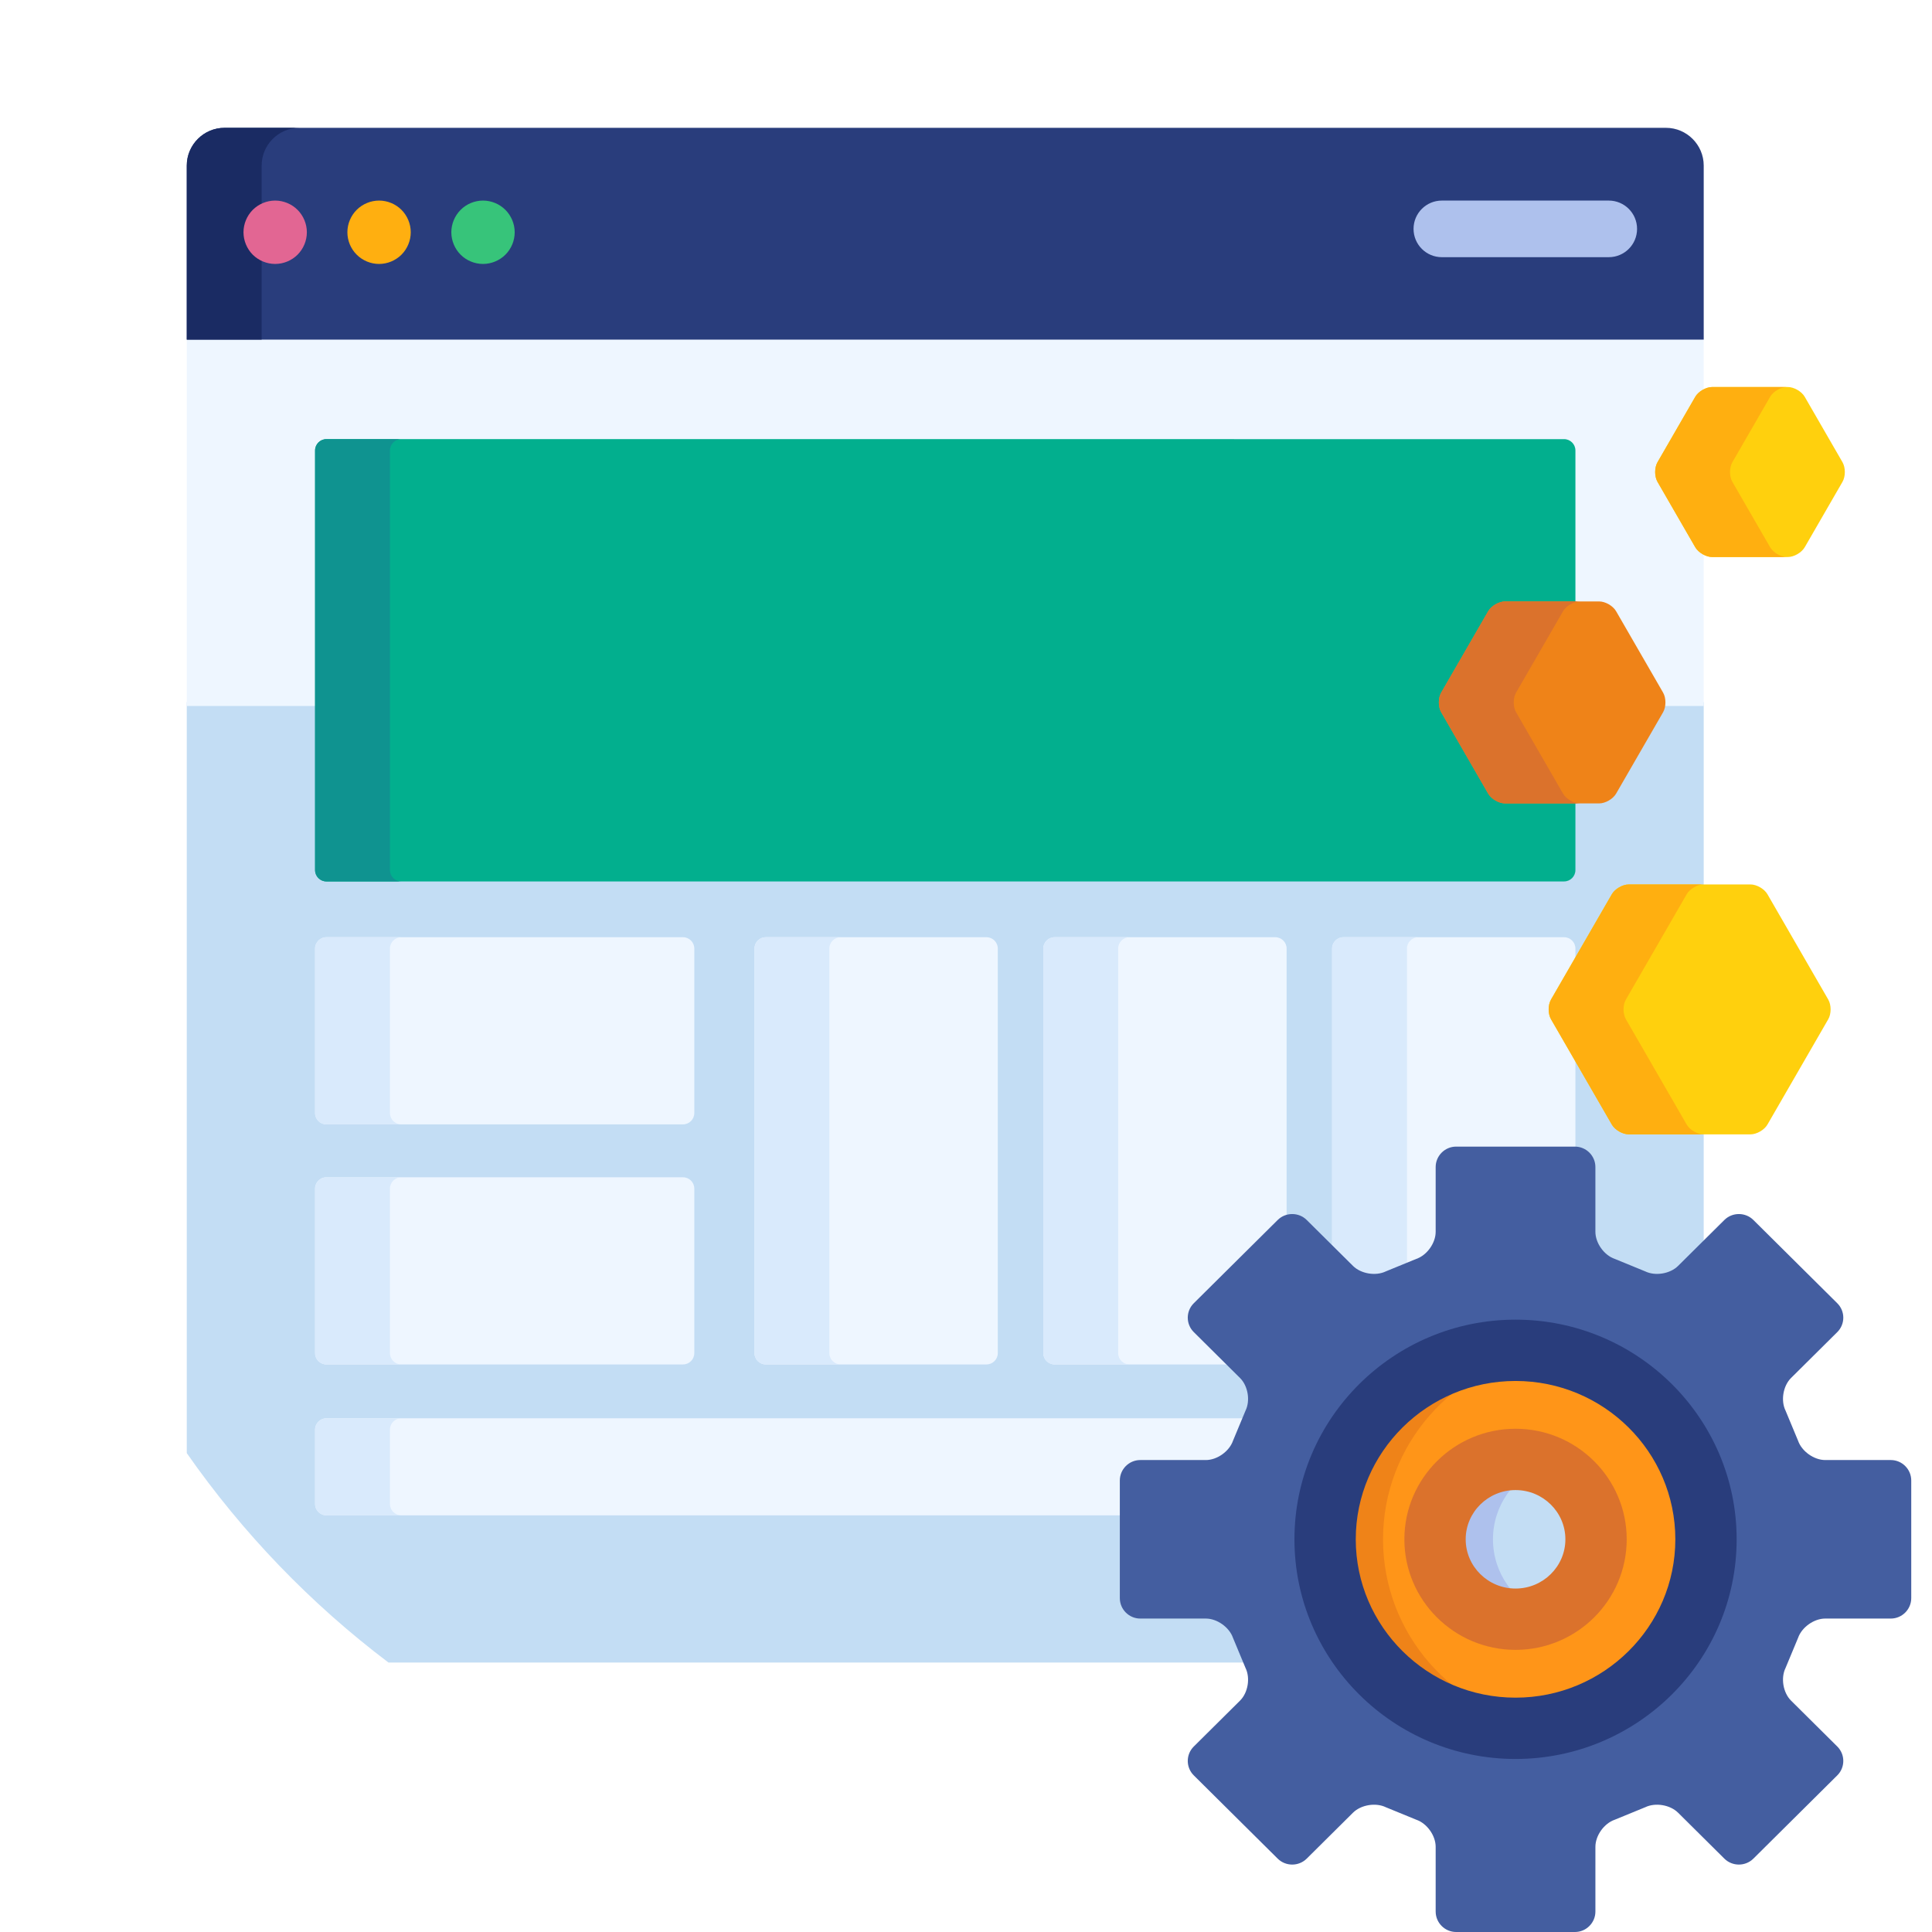 <?xml version="1.0" encoding="iso-8859-1"?>
<!-- Generator: Adobe Illustrator 19.0.0, SVG Export Plug-In . SVG Version: 6.00 Build 0)  -->
<svg version="1.1" id="Capa_1" xmlns="http://www.w3.org/2000/svg" xmlns:xlink="http://www.w3.org/1999/xlink" x="0px" y="0px"
	 viewBox="0 0 512 512" style="enable-background:new 0 0 512 512;" xml:space="preserve">
<path style="fill:#C3DDF4;" d="M327.683,433.668c-1.088-3.136-4.737-5.732-8.114-5.732h-17.385c-2.435,0-4.417-1.981-4.417-4.416
	v-31.176c0-2.435,1.981-4.417,4.417-4.417h17.381c3.379,0,7.03-2.597,8.139-5.788l3.289-7.901c1.473-2.974,0.738-7.381-1.665-9.764
	l-12.266-12.172c-0.832-0.826-1.29-1.929-1.29-3.105c0-1.177,0.458-2.279,1.29-3.107l22.247-22.072
	c0.834-0.827,1.949-1.283,3.14-1.283s2.307,0.456,3.141,1.283l12.264,12.171c1.519,1.508,3.869,2.408,6.286,2.408
	c1.297,0,2.533-0.269,3.573-0.774l8.009-3.28c3.143-1.075,5.745-4.716,5.745-8.096v-17.166c0-2.435,1.981-4.416,4.416-4.416h31.498
	c2.436,0,4.417,1.982,4.417,4.416v17.166c0,3.38,2.602,7.021,5.8,8.116l8.016,3.287c0.982,0.48,2.215,0.747,3.511,0.747
	c2.418,0,4.768-0.9,6.288-2.408l6.087-6.04v-30.531h-19.85c-1.29,0-2.989-0.98-3.634-2.098l-16.12-27.921
	c-0.646-1.118-0.646-3.078-0.001-4.195l16.121-27.922c0.645-1.117,2.343-2.098,3.634-2.098h19.852v-49.296h-11.147
	c0.009,0.79-0.149,1.586-0.481,2.159l-12.454,21.568c-0.645,1.117-2.343,2.098-3.634,2.098h-7.285v18.675c0,1.103-0.897,2-2,2
	H86.498c-1.103,0-2-0.897-2-2v-44.5h-35v199.003c14.797,21.191,32.854,39.935,53.453,55.498h227.61L327.683,433.668z"/>
<g>
	<path style="fill:#EEF6FF;" d="M297.768,392.345c0-2.435,1.981-4.417,4.417-4.417h17.381c3.379,0,7.03-2.597,8.139-5.788
		l2.614-6.278H86.498c-1.65,0-3,1.35-3,3v19.719c0,1.65,1.35,3,3,3h211.27V392.345z"/>
	<path style="fill:#EEF6FF;" d="M450.125,144.523l-10.007-17.333c-0.646-1.117-0.646-3.078-0.001-4.195l10.008-17.334
		c0.29-0.501,0.795-0.969,1.377-1.339V89H49.498v98.089h35v-67.715c0-1.103,0.897-2,2-2h328.004c1.103,0,2,0.897,2,2v41.012h7.285
		c1.29,0,2.989,0.98,3.634,2.098l12.453,21.569c0.457,0.79,0.583,1.999,0.395,3.036h11.233v-41.227
		C450.921,145.492,450.415,145.024,450.125,144.523z"/>
</g>
<path style="fill:#293D7C;" d="M441.502,33.875H59.498c-5.5,0-10,4.5-10,10V90h402.004V43.875
	C451.502,38.375,447.002,33.875,441.502,33.875z"/>
<path style="fill:#1A2B63;" d="M79.34,33.875H59.498c-5.5,0-10,4.5-10,10V90H69.34V43.875C69.34,38.375,73.84,33.875,79.34,33.875z"
	/>
<path style="fill:#E26693;" d="M72.924,69.948c-2.217,0-4.378-0.896-5.944-2.452c-1.557-1.567-2.452-3.728-2.452-5.944
	c0-2.206,0.896-4.366,2.452-5.934c1.566-1.567,3.728-2.463,5.944-2.463c2.205,0,4.377,0.896,5.933,2.463
	c1.567,1.567,2.464,3.728,2.464,5.934c0,2.217-0.897,4.377-2.464,5.944C77.301,69.052,75.129,69.948,72.924,69.948z"/>
<path style="fill:#FFAF10;" d="M100.458,69.948c-2.206,0-4.378-0.896-5.935-2.464c-1.566-1.556-2.462-3.716-2.462-5.933
	c0-2.206,0.896-4.366,2.462-5.934c1.568-1.567,3.729-2.463,5.935-2.463c2.216,0,4.376,0.896,5.945,2.463
	c1.556,1.567,2.451,3.728,2.451,5.934c0,2.205-0.895,4.377-2.451,5.933C104.834,69.052,102.674,69.948,100.458,69.948z"/>
<path style="fill:#37C47A;" d="M128.004,69.948c-2.217,0-4.378-0.896-5.934-2.452c-1.567-1.567-2.463-3.728-2.463-5.944
	c0-2.206,0.896-4.366,2.463-5.934c1.556-1.567,3.717-2.463,5.934-2.463c2.205,0,4.377,0.896,5.933,2.463
	c1.567,1.567,2.464,3.728,2.464,5.934c0,2.217-0.896,4.377-2.464,5.944C132.37,69.052,130.209,69.948,128.004,69.948z"/>
<path style="fill:#02AF8E;" d="M398.881,211.914c-1.29,0-2.989-0.98-3.634-2.098l-12.452-21.568c-0.646-1.117-0.646-3.078,0-4.195
	l12.453-21.569c0.645-1.117,2.343-2.098,3.634-2.098h18.621v-41.012c0-1.65-1.35-3-3-3H86.498c-1.65,0-3,1.35-3,3v111.215
	c0,1.65,1.35,3,3,3h328.004c1.65,0,3-1.35,3-3v-18.675L398.881,211.914L398.881,211.914z"/>
<path style="fill:#0F9390;" d="M103.34,230.589V119.374c0-1.65,1.35-3,3-3H86.498c-1.65,0-3,1.35-3,3v111.215c0,1.65,1.35,3,3,3
	h19.842C104.69,233.589,103.34,232.239,103.34,230.589z"/>
<g>
	<path style="fill:#EEF6FF;" d="M184,294.973c0,1.65-1.35,3-3,3H86.498c-1.65,0-3-1.35-3-3v-43.6c0-1.65,1.35-3,3-3H181
		c1.65,0,3,1.35,3,3V294.973z"/>
	<path style="fill:#EEF6FF;" d="M264.427,358.592c0,1.65-1.35,3-3,3h-58.482c-1.65,0-3-1.35-3-3v-107.22c0-1.65,1.35-3,3-3h58.482
		c1.65,0,3,1.35,3,3V358.592z"/>
	<path style="fill:#EEF6FF;" d="M317.063,352.303c-0.832-0.826-1.29-1.929-1.29-3.105c0-1.177,0.458-2.279,1.29-3.107l22.247-22.072
		c0.472-0.468,1.04-0.802,1.655-1.017v-71.63c0-1.65-1.35-3-3-3h-58.482c-1.65,0-3,1.35-3,3v107.22c0,1.65,1.35,3,3,3h46.941
		L317.063,352.303z"/>
	<path style="fill:#EEF6FF;" d="M357.855,336.19c1.519,1.508,3.869,2.408,6.286,2.408c1.297,0,2.533-0.269,3.573-0.774l8.009-3.28
		c3.143-1.075,5.745-4.716,5.745-8.096v-17.166c0-2.435,1.981-4.416,4.416-4.416h31.498c0.041,0,0.079,0.011,0.12,0.012V279.31
		l-5.606-9.71c-0.646-1.118-0.646-3.078-0.001-4.195l5.607-9.71v-4.322c0-1.65-1.35-3-3-3H356.02c-1.65,0-3,1.35-3,3v80.018
		L357.855,336.19z"/>
	<path style="fill:#EEF6FF;" d="M184,358.592c0,1.65-1.35,3-3,3H86.498c-1.65,0-3-1.35-3-3v-43.6c0-1.65,1.35-3,3-3H181
		c1.65,0,3,1.35,3,3V358.592z"/>
</g>
<g>
	<path style="fill:#D9EAFC;" d="M103.34,398.58v-19.719c0-1.65,1.35-3,3-3H86.498c-1.65,0-3,1.35-3,3v19.719c0,1.65,1.35,3,3,3
		h19.842C104.69,401.58,103.34,400.23,103.34,398.58z"/>
	<path style="fill:#D9EAFC;" d="M103.34,294.973v-43.6c0-1.65,1.35-3,3-3H86.498c-1.65,0-3,1.35-3,3v43.6c0,1.65,1.35,3,3,3h19.842
		C104.69,297.973,103.34,296.623,103.34,294.973z"/>
	<path style="fill:#D9EAFC;" d="M219.787,358.592v-107.22c0-1.65,1.35-3,3-3h-19.842c-1.65,0-3,1.35-3,3v107.22c0,1.65,1.35,3,3,3
		h19.842C221.137,361.592,219.787,360.242,219.787,358.592z"/>
	<path style="fill:#D9EAFC;" d="M296.325,358.592v-107.22c0-1.65,1.35-3,3-3h-19.842c-1.65,0-3,1.35-3,3v107.22c0,1.65,1.35,3,3,3
		h19.842C297.675,361.592,296.325,360.242,296.325,358.592z"/>
	<path style="fill:#D9EAFC;" d="M357.855,336.19c1.519,1.508,3.869,2.408,6.286,2.408c1.297,0,2.533-0.269,3.573-0.774l5.148-2.108
		v-84.343c0-1.65,1.35-3,3-3H356.02c-1.65,0-3,1.35-3,3v80.018L357.855,336.19z"/>
	<path style="fill:#D9EAFC;" d="M103.34,358.592v-43.6c0-1.65,1.35-3,3-3H86.498c-1.65,0-3,1.35-3,3v43.6c0,1.65,1.35,3,3,3h19.842
		C104.69,361.592,103.34,360.242,103.34,358.592z"/>
</g>
<path style="fill:#AEC1ED;" d="M426.34,68.155h-44.235c-4.142,0-7.5-3.357-7.5-7.5s3.358-7.5,7.5-7.5h44.235
	c4.142,0,7.5,3.357,7.5,7.5S430.482,68.155,426.34,68.155z"/>
<path style="fill:#445EA0;" d="M380.468,506.584c0,2.978,2.437,5.416,5.416,5.416h31.498c2.979,0,5.417-2.438,5.417-5.416V489.42
	c0-2.979,2.306-6.206,5.124-7.172l8.072-3.307c2.68-1.305,6.601-0.654,8.715,1.445l12.265,12.172c2.114,2.097,5.574,2.097,7.689,0
	l22.243-22.075c2.114-2.098,2.114-5.531,0-7.631l-12.265-12.173c-2.114-2.098-2.765-6.001-1.445-8.672l3.311-7.956
	c0.978-2.813,4.214-5.117,7.194-5.115h17.381c2.979,0,5.417-2.436,5.417-5.416v-31.176c0-2.979-2.438-5.417-5.417-5.417h-17.381
	c-2.979,0-6.216-2.302-7.194-5.116l-3.311-7.957c-1.319-2.671-0.669-6.572,1.445-8.671l12.264-12.17
	c2.115-2.098,2.115-5.532,0-7.631l-22.243-22.074c-2.114-2.098-5.574-2.098-7.689,0l-12.266,12.171
	c-2.114,2.099-6.036,2.749-8.715,1.446l-8.072-3.309c-2.818-0.965-5.124-4.191-5.124-7.17V309.28c0-2.979-2.438-5.416-5.417-5.416
	h-31.498c-2.979,0-5.416,2.438-5.416,5.416v17.166c0,2.979-2.307,6.205-5.125,7.17l-8.068,3.307
	c-2.679,1.305-6.601,0.655-8.716-1.444l-12.265-12.171c-2.115-2.098-5.575-2.098-7.69,0l-22.247,22.073
	c-2.114,2.1-2.114,5.531,0,7.631l12.266,12.172c2.115,2.098,2.765,6.001,1.446,8.67l-3.311,7.957
	c-0.978,2.815-4.215,5.116-7.194,5.116h-17.381c-2.978,0-5.417,2.438-5.417,5.417v31.176c0,2.979,2.438,5.416,5.417,5.416h17.381
	c2.979-0.002,6.216,2.302,7.194,5.115l3.311,7.958c1.321,2.669,0.67,6.572-1.444,8.67l-12.268,12.173
	c-2.114,2.1-2.114,5.533,0,7.631l22.247,22.075c2.115,2.097,5.575,2.097,7.689-0.002l12.263-12.172
	c2.115-2.098,6.037-2.748,8.715-1.444l8.071,3.308c2.818,0.966,5.125,4.192,5.125,7.172v17.164H380.468z"/>
<ellipse style="fill:#FF9518;" cx="401.63" cy="407.93" rx="50.47" ry="50.09"/>
<path style="fill:#EF8318;" d="M366.518,407.934c0.001-25.074,18.561-45.843,42.793-49.512c-2.503-0.378-5.066-0.574-7.676-0.574
	c-27.875,0-50.469,22.422-50.47,50.086c0,27.662,22.595,50.087,50.47,50.087c2.61,0,5.174-0.196,7.676-0.576
	C385.079,453.774,366.518,433.006,366.518,407.934z"/>
<path style="fill:#293D7C;" d="M401.634,466.145c-32.309,0-58.594-26.112-58.594-58.211c0.001-32.098,26.286-58.211,58.594-58.211
	c32.309,0,58.595,26.113,58.595,58.21C460.228,440.032,433.943,466.145,401.634,466.145z M401.634,365.972
	c-23.348,0-42.344,18.823-42.345,41.962c0,23.138,18.996,41.963,42.345,41.963c23.35,0,42.345-18.825,42.346-41.964
	C443.98,384.795,424.983,365.972,401.634,365.972z"/>
<ellipse style="fill:#C3DDF4;" cx="401.63" cy="407.93" rx="21.334" ry="21.17"/>
<path style="fill:#AEC1ED;" d="M395.652,407.934c0-9.006,5.673-16.678,13.659-19.738c-2.385-0.915-4.967-1.437-7.677-1.437
	c-11.783,0-21.335,9.479-21.335,21.175c0,11.692,9.551,21.173,21.335,21.173c2.71,0,5.292-0.521,7.677-1.437
	C401.325,424.609,395.652,416.938,395.652,407.934z"/>
<path style="fill:#DB722C;" d="M401.634,437.23c-16.244,0-29.46-13.143-29.46-29.297c0-16.156,13.216-29.299,29.46-29.299
	s29.46,13.143,29.46,29.298C431.092,424.088,417.876,437.23,401.634,437.23z M401.634,394.884c-7.284,0-13.211,5.855-13.211,13.05
	c0,7.193,5.927,13.048,13.211,13.048s13.21-5.854,13.21-13.05C414.844,400.738,408.918,394.884,401.634,394.884z"/>
<path style="fill:#EF8318;" d="M398.881,212.914c-1.65,0-3.675-1.169-4.5-2.598l-12.452-21.568c-0.825-1.429-0.825-3.767,0-5.195
	l12.452-21.569c0.825-1.429,2.85-2.598,4.5-2.598h24.906c1.65,0,3.675,1.169,4.5,2.598l12.453,21.569
	c0.825,1.429,0.825,3.767,0,5.195l-12.453,21.568c-0.825,1.429-2.85,2.598-4.5,2.598L398.881,212.914L398.881,212.914z"/>
<g>
	<path style="fill:#FFD00D;" d="M453.759,147.621c-1.65,0-3.675-1.169-4.5-2.598l-10.007-17.333c-0.825-1.429-0.825-3.767,0-5.195
		l10.007-17.334c0.825-1.429,2.85-2.598,4.5-2.598h20.015c1.65,0,3.675,1.169,4.5,2.598l10.007,17.334
		c0.825,1.429,0.825,3.767,0,5.195l-10.007,17.333c-0.825,1.429-2.85,2.598-4.5,2.598H453.759z"/>
	<path style="fill:#FFD00D;" d="M431.65,300.618c-1.65,0-3.675-1.169-4.5-2.598l-16.12-27.92c-0.825-1.429-0.825-3.767,0-5.195
		l16.121-27.922c0.825-1.429,2.85-2.598,4.5-2.598h32.241c1.65,0,3.675,1.169,4.5,2.598l16.121,27.922
		c0.825,1.429,0.825,3.767,0,5.195l-16.121,27.921c-0.825,1.429-2.85,2.598-4.5,2.598L431.65,300.618L431.65,300.618z"/>
</g>
<path style="fill:#DB722C;" d="M414.224,210.316l-12.452-21.568c-0.825-1.429-0.825-3.767,0-5.195l12.452-21.569
	c0.825-1.429,2.85-2.598,4.5-2.598h-19.842c-1.65,0-3.675,1.169-4.5,2.598l-12.452,21.569c-0.825,1.429-0.825,3.767,0,5.195
	l12.452,21.568c0.825,1.429,2.85,2.598,4.5,2.598h19.842C417.074,212.914,415.049,211.745,414.224,210.316z"/>
<g>
	<path style="fill:#FFAF10;" d="M469.102,145.023l-10.007-17.333c-0.825-1.429-0.825-3.767,0-5.195l10.007-17.334
		c0.825-1.429,2.85-2.598,4.5-2.598H453.76c-1.65,0-3.675,1.169-4.5,2.598l-10.007,17.334c-0.825,1.429-0.825,3.767,0,5.195
		l10.007,17.333c0.825,1.429,2.85,2.598,4.5,2.598h19.842C471.952,147.621,469.926,146.452,469.102,145.023z"/>
	<path style="fill:#FFAF10;" d="M446.993,298.021L430.872,270.1c-0.825-1.429-0.825-3.767,0-5.195l16.121-27.922
		c0.825-1.429,2.85-2.598,4.5-2.598H431.65c-1.65,0-3.675,1.169-4.5,2.598l-16.121,27.922c-0.825,1.429-0.825,3.767,0,5.195
		l16.121,27.921c0.825,1.429,2.85,2.598,4.5,2.598h19.842C449.843,300.618,447.818,299.449,446.993,298.021z"/>
</g>
<g>
</g>
<g>
</g>
<g>
</g>
<g>
</g>
<g>
</g>
<g>
</g>
<g>
</g>
<g>
</g>
<g>
</g>
<g>
</g>
<g>
</g>
<g>
</g>
<g>
</g>
<g>
</g>
<g>
</g>
</svg>
